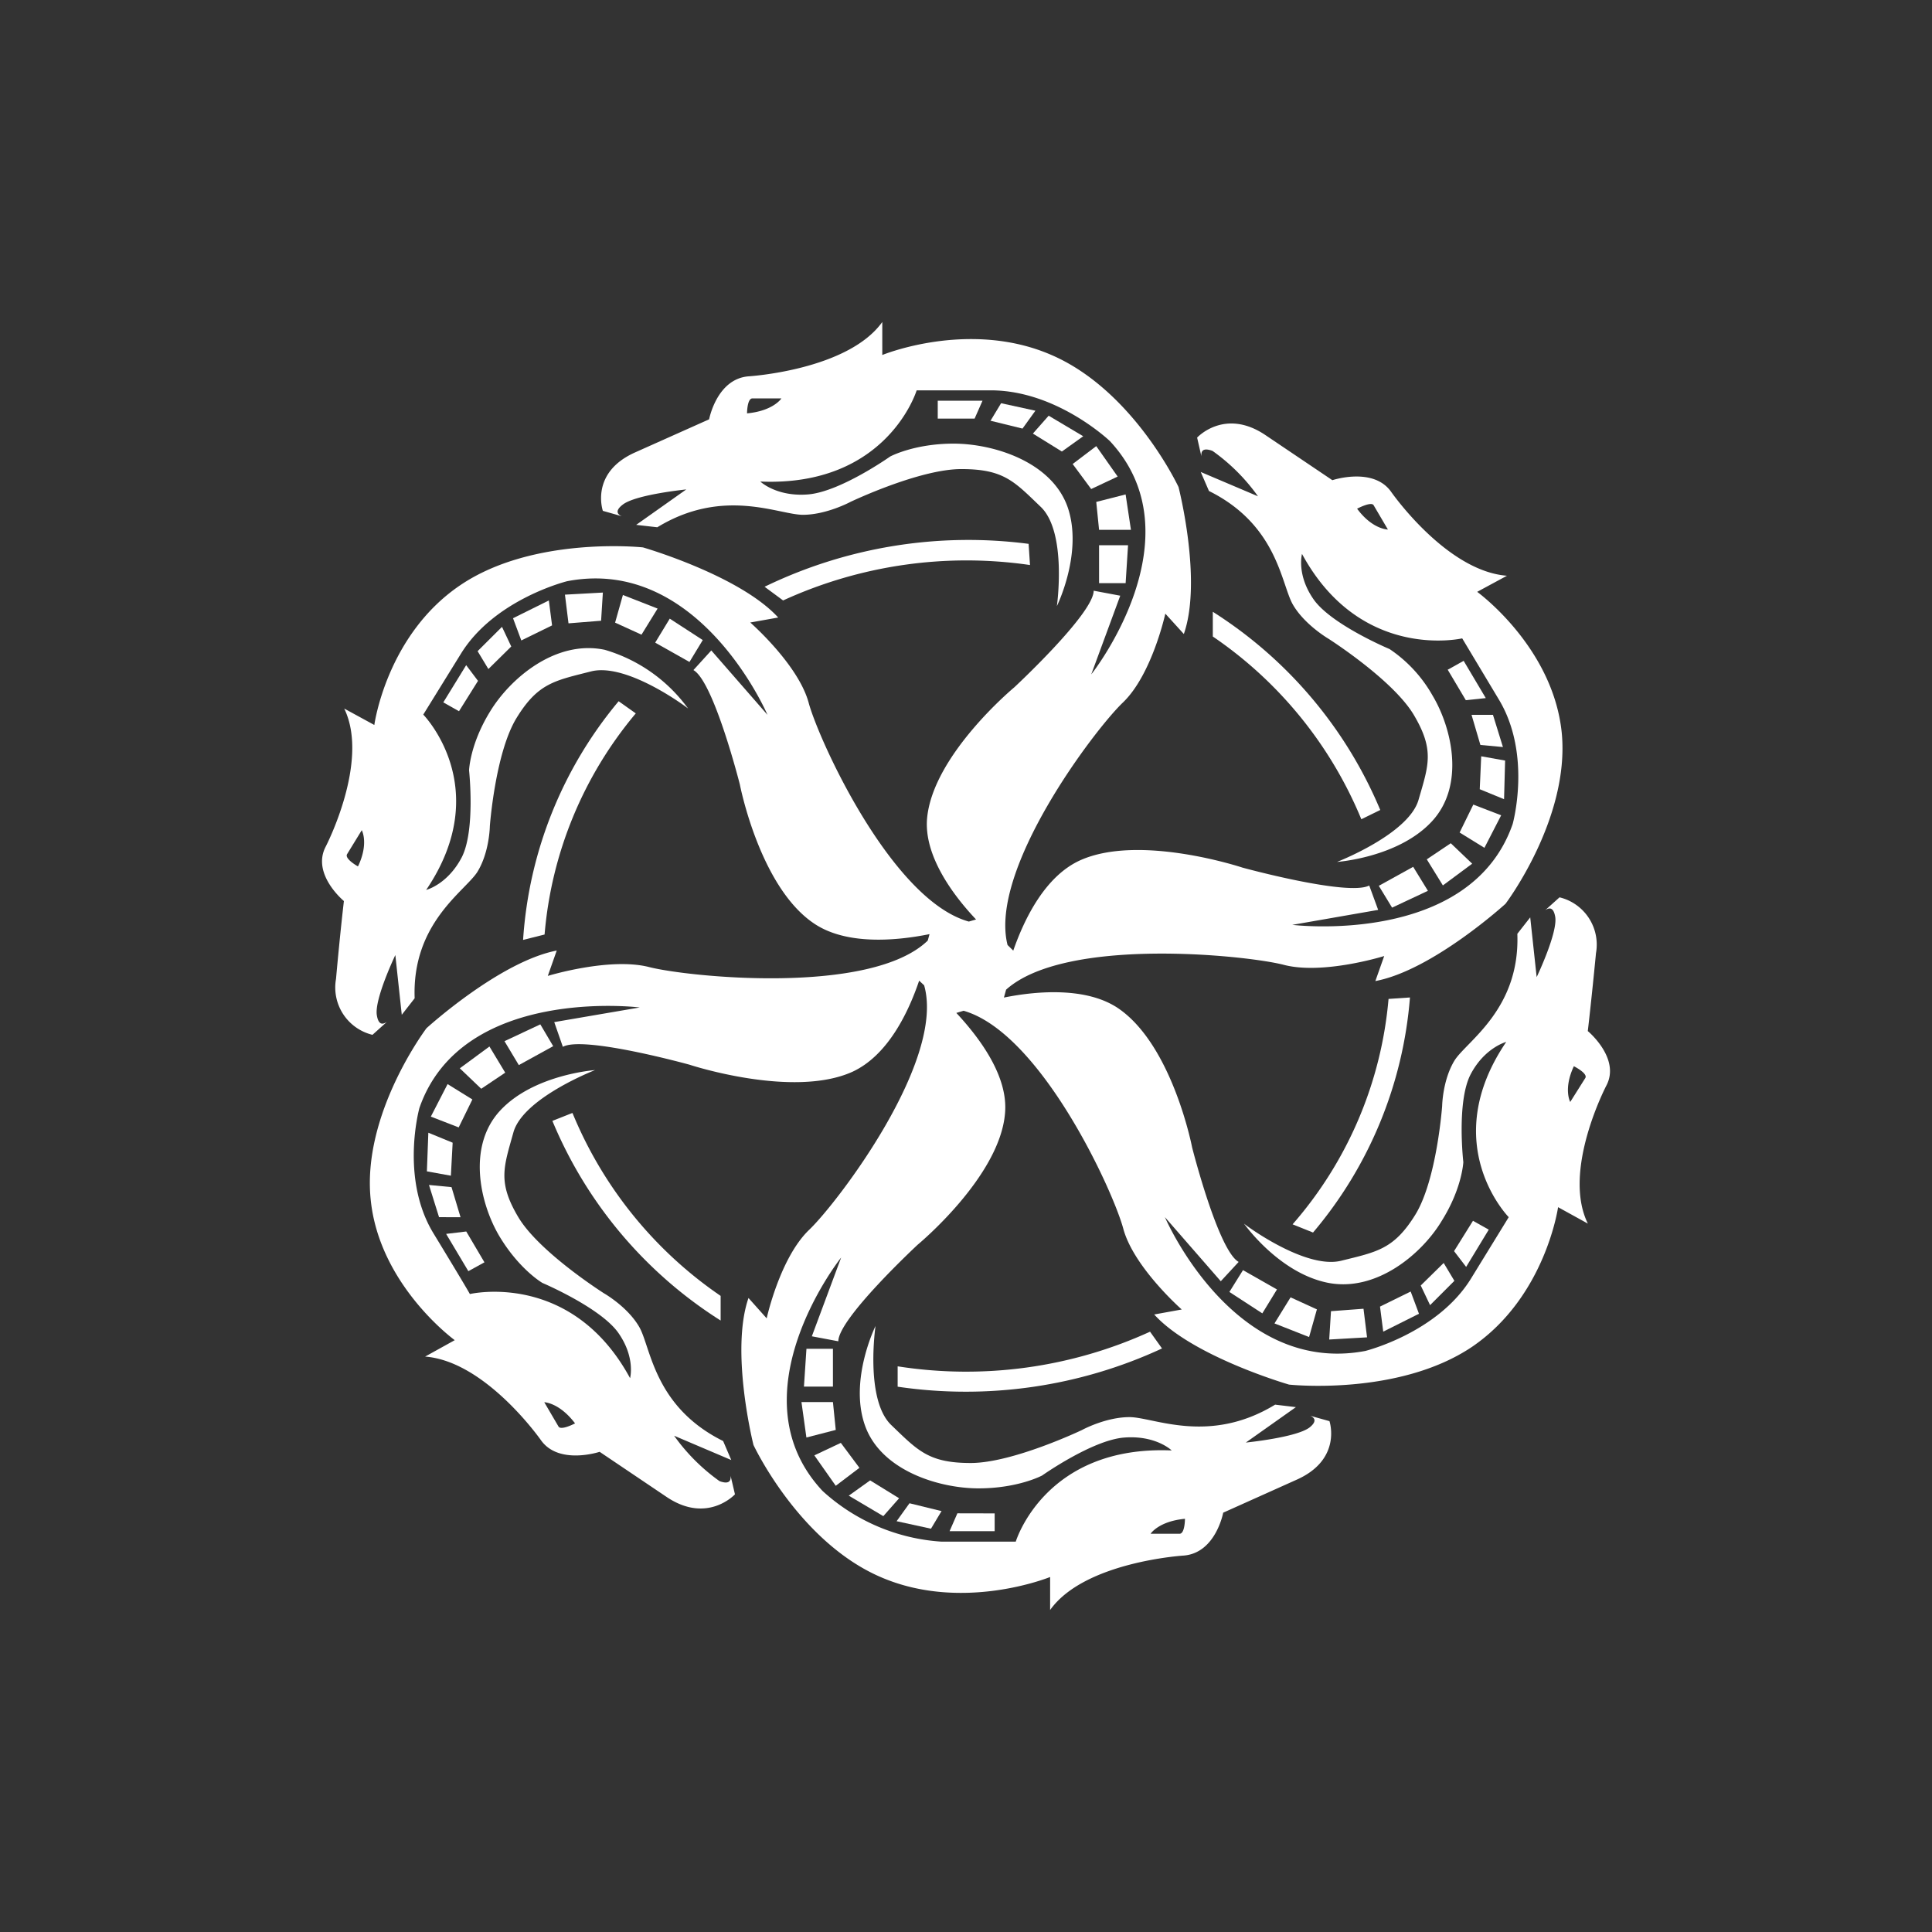<svg xmlns="http://www.w3.org/2000/svg" width="24" height="24" fill="none" viewBox="0 0 24 24">
    <rect x="0" y="0" width="24" height="24" fill="#333333" stroke="none"/>
    <path fill="#fff" d="M13.653 7.244h.33l.03-.471h-.36zm.33-1.102-.365.093.035.347h.396l-.067-.445zm-.099-.222-.266-.378-.293.222.23.311zm-.43-.502-.427-.254-.196.222.36.223.267-.191zm-1.152-.192.4.098.16-.222-.426-.093-.134.222zm-.195-.026.098-.222h-.556V5.2zm-1.76 11.555h-.329l-.031.47h.36zm-.329 1.102.364-.094-.035-.346h-.391l.062.444zm.098.222.266.378.294-.223-.231-.31zm.43.502.427.253.196-.222-.36-.222-.267.191zm1.152.191-.4-.098-.16.223.427.093.133-.222zm.195.027-.097.222h.56V18.8zm5.235-7.795.165.271.445-.209-.183-.298zm.596-.329.2.324.364-.27-.266-.254zm.924-.547-.346-.133-.17.347.308.19zm.036-.2.013-.48-.297-.053-.018.409zM18.28 8.88l.11.374.28.026-.124-.4zm-.298-.564.227.382.248-.026-.275-.463-.2.112zm-11.11 4.68-.16-.271-.445.209.178.297zm-.596.329L6.08 13l-.368.271.266.254zm-.924.546.346.134.17-.347-.308-.191zm-.031.2-.018.48.298.054.022-.41zm.4 1.05-.112-.374-.28-.027.125.4zm.297.56-.226-.383-.25.03.276.463z"/>
    <path fill="#fff" d="M19.724 12.81s.045-.379.102-.97a.604.604 0 0 0-.453-.693l-.178.16c.04-.027.102-.053.125.085.03.2-.231.746-.231.746l-.08-.742-.16.204c.035.934-.623 1.33-.778 1.57-.151.244-.156.568-.156.568s-.066.916-.333 1.351c-.267.431-.476.462-.924.573-.445.107-1.187-.444-1.205-.462.014.018.436.61 1.036.734.608.124 1.177-.36 1.422-.77.253-.404.267-.728.267-.728s-.085-.742.088-1.085c.174-.337.445-.408.445-.408-.862 1.27.031 2.177.031 2.177l-.467.76c-.417.68-1.315.902-1.315.902-1.645.311-2.489-1.662-2.489-1.662l.694.796.222-.24c-.254-.142-.578-1.422-.578-1.422s-.244-1.271-.92-1.73c-.382-.257-.978-.221-1.418-.132l.027-.098c.733-.658 2.96-.431 3.44-.311.489.133 1.257-.107 1.257-.107l-.11.311c.71-.133 1.617-.96 1.617-.96s.804-1.062.698-2.129c-.111-1.066-1.05-1.746-1.05-1.746l.37-.2c-.756-.058-1.44-1.044-1.44-1.044-.222-.312-.729-.143-.729-.143l-.831-.56c-.507-.342-.849.031-.849.031l.053.232c-.004-.05.005-.116.138-.067.219.155.41.346.565.564l-.711-.302.102.236c.866.43.897 1.177 1.049 1.422.146.244.435.413.435.413s.796.507 1.058.942c.262.44.187.627.062 1.058-.12.427-1.013.773-1.013.773s.76-.053 1.177-.502c.414-.444.254-1.155.01-1.564a1.7 1.7 0 0 0-.534-.578s-.711-.298-.938-.609c-.222-.311-.15-.573-.15-.573.728 1.342 1.99 1.049 1.99 1.049l.458.764c.409.684.169 1.542.169 1.542-.529 1.524-2.738 1.253-2.738 1.253l1.067-.186-.111-.303c-.258.138-1.574-.222-1.574-.222s-1.28-.426-2.021-.089c-.427.196-.685.712-.827 1.12l-.071-.07c-.236-.934 1.08-2.676 1.435-3.014.36-.347.525-1.102.525-1.102l.23.253c.232-.666-.066-1.826-.066-1.826s-.56-1.2-1.578-1.64c-1.022-.445-2.102 0-2.102 0V4c-.43.6-1.662.675-1.662.675-.395.032-.489.534-.489.534l-.924.413c-.56.253-.396.724-.396.724l.236.067c-.045-.018-.098-.062.013-.146.165-.125.787-.187.787-.187l-.622.44.262.03c.822-.501 1.51-.155 1.809-.155.293 0 .59-.16.59-.16s.854-.408 1.378-.408c.53 0 .658.155.987.47.329.316.2 1.232.2 1.232s.329-.667.133-1.231c-.2-.565-.924-.787-1.417-.787-.49 0-.787.16-.787.16s-.622.44-1.022.471c-.391.031-.591-.16-.591-.16 1.578.067 1.942-1.133 1.942-1.133h.92c.822 0 1.48.63 1.48.63 1.102 1.183-.2 2.863-.231 2.898l.36-.977-.33-.062c0 .284-.986 1.2-.986 1.2s-1.018.844-1.084 1.635c-.036.453.31.933.609 1.249l-.09.026c-.96-.266-1.866-2.257-1.99-2.72-.13-.475-.725-.995-.725-.995l.347-.062c-.48-.525-1.68-.871-1.68-.871s-1.36-.147-2.27.47C4.8 7.89 4.65 9.006 4.65 9.006l-.374-.204c.32.657-.23 1.715-.23 1.715-.179.342.226.676.226.676s-.045.377-.098.968a.605.605 0 0 0 .453.694l.178-.16c-.04.026-.102.053-.124-.085-.031-.2.23-.746.23-.746l.08.742.16-.205c-.035-.933.623-1.328.778-1.568.152-.245.156-.57.156-.57s.067-.915.333-1.346c.267-.435.476-.462.93-.578.444-.106 1.181.445 1.2.463a1.96 1.96 0 0 0-1.036-.73c-.61-.128-1.174.356-1.423.765-.253.41-.262.733-.262.733s.08.738-.089 1.076c-.177.342-.444.409-.444.409.858-1.267-.036-2.178-.036-2.178l.467-.755c.418-.68 1.32-.902 1.32-.902 1.644-.317 2.489 1.66 2.489 1.66l-.698-.8-.222.244c.253.142.577 1.422.577 1.422s.245 1.271.92 1.725c.391.266.996.222 1.436.133l-.022.08c-.707.684-2.978.453-3.462.329-.49-.125-1.258.11-1.258.11l.111-.315c-.711.138-1.618.965-1.618.965s-.804 1.062-.693 2.129c.107 1.066 1.044 1.746 1.044 1.746l-.368.204c.755.058 1.44 1.04 1.44 1.04.222.311.728.143.728.143l.831.56c.507.342.85-.032.85-.032l-.054-.23c.004.048-.005.115-.138.066a2.4 2.4 0 0 1-.564-.564l.71.302-.101-.236c-.867-.43-.898-1.177-1.045-1.422-.146-.249-.435-.413-.435-.413s-.8-.507-1.062-.942c-.263-.44-.183-.627-.063-1.058.12-.427 1.014-.773 1.014-.773s-.76.053-1.178.502c-.413.444-.253 1.155-.009 1.564.249.414.533.578.533.578s.711.302.938.613c.222.311.151.57.151.57-.729-1.343-1.99-1.045-1.99-1.045s-.045-.085-.459-.765c-.408-.684-.168-1.546-.168-1.546.528-1.524 2.737-1.249 2.737-1.249l-1.062.182.107.307c.257-.142 1.573.222 1.573.222s1.28.422 2.022.089c.436-.2.693-.725.831-1.133l.062.058c.267.933-1.07 2.693-1.426 3.035-.365.347-.53 1.102-.53 1.102l-.226-.253c-.23.666.062 1.826.062 1.826s.56 1.2 1.578 1.64c1.022.444 2.107 0 2.107 0V20c.426-.6 1.657-.676 1.657-.676.4-.03.493-.533.493-.533l.92-.413c.56-.254.4-.724.4-.724l-.24-.067c.045.018.098.062-.008.146-.165.125-.791.187-.791.187l.622-.44-.258-.031c-.822.502-1.511.155-1.809.155s-.59.16-.59.16-.859.41-1.383.41-.658-.156-.987-.472-.195-1.23-.195-1.23-.329.666-.133 1.23c.195.565.92.787 1.413.787s.79-.16.79-.16.623-.44 1.018-.471c.396-.031.591.16.591.16-1.577-.067-1.937 1.133-1.937 1.133h-.92a2.42 2.42 0 0 1-1.48-.63c-1.107-1.183.2-2.863.231-2.899l-.364.978.329.062c0-.284.986-1.2.986-1.2s1.022-.844 1.085-1.635c.04-.453-.307-.924-.605-1.244l.09-.027c.963.276 1.866 2.253 1.986 2.715.133.476.724.996.724.996l-.342.062c.475.524 1.675.871 1.675.871s1.36.147 2.276-.471c.91-.622 1.066-1.733 1.066-1.733l.37.204c-.325-.657.23-1.715.23-1.715.178-.338-.23-.676-.23-.676m-2.866-6.49s.173-.092.204-.044l.178.303s-.191 0-.382-.258M9.28 5.135s0-.186.067-.186h.36s-.098.155-.427.186m-4.835 5.627s-.169-.094-.133-.152l.182-.297s.089.16-.044.444zm2.698 6.92s-.174.092-.205.039l-.177-.302s.186.004.382.262m7.577 1.186s0 .186-.067.186h-.36s.098-.155.427-.186m4.973-5.475-.187.297s-.088-.16.045-.444c0 0 .178.089.142.147"/>
    <path fill="#fff" d="m15.272 16.049.409.266.182-.297-.422-.24zm1.088.217-.328-.15-.2.324.43.169.098-.347zm.574-.008-.4.03-.022.352.47-.027-.044-.355zm.59-.214-.381.187.04.311.444-.222zm.125-.075.116.244.302-.302-.133-.222zm.845-.694-.196-.11-.235.377.15.196zM8.73 7.951l-.41-.266-.181.298.426.24zm-1.09-.217.329.15.2-.324-.431-.169-.098.347zm-.573.009.4-.032.022-.35-.471.026.044.356zm-.591.213.382-.187-.04-.31-.445.221zm-.125.075-.115-.244-.303.302.134.222zm-.844.694.195.11.236-.377-.147-.195zm7.271-1.969a5.8 5.8 0 0 0-3.28.533l.23.17a5.47 5.47 0 0 1 3.067-.44l-.017-.259zm1.51 9.786a5.5 5.5 0 0 1-3.137.431v.253c1.118.165 2.26 0 3.284-.475l-.15-.21zm-7.181-2.715-.245.097a5.37 5.37 0 0 0 2.09 2.48v-.306a5.1 5.1 0 0 1-1.84-2.271zm10.142-1.418a4.9 4.9 0 0 1-1.192 2.8l.254.102a5.14 5.14 0 0 0 1.204-2.92zM15.066 7.6v.307a5.1 5.1 0 0 1 1.845 2.27l.235-.115a5.37 5.37 0 0 0-2.08-2.462M7.685 8.711a5.14 5.14 0 0 0-1.187 2.965l.267-.067c.084-1.01.48-1.97 1.133-2.747z"/>
</svg>

